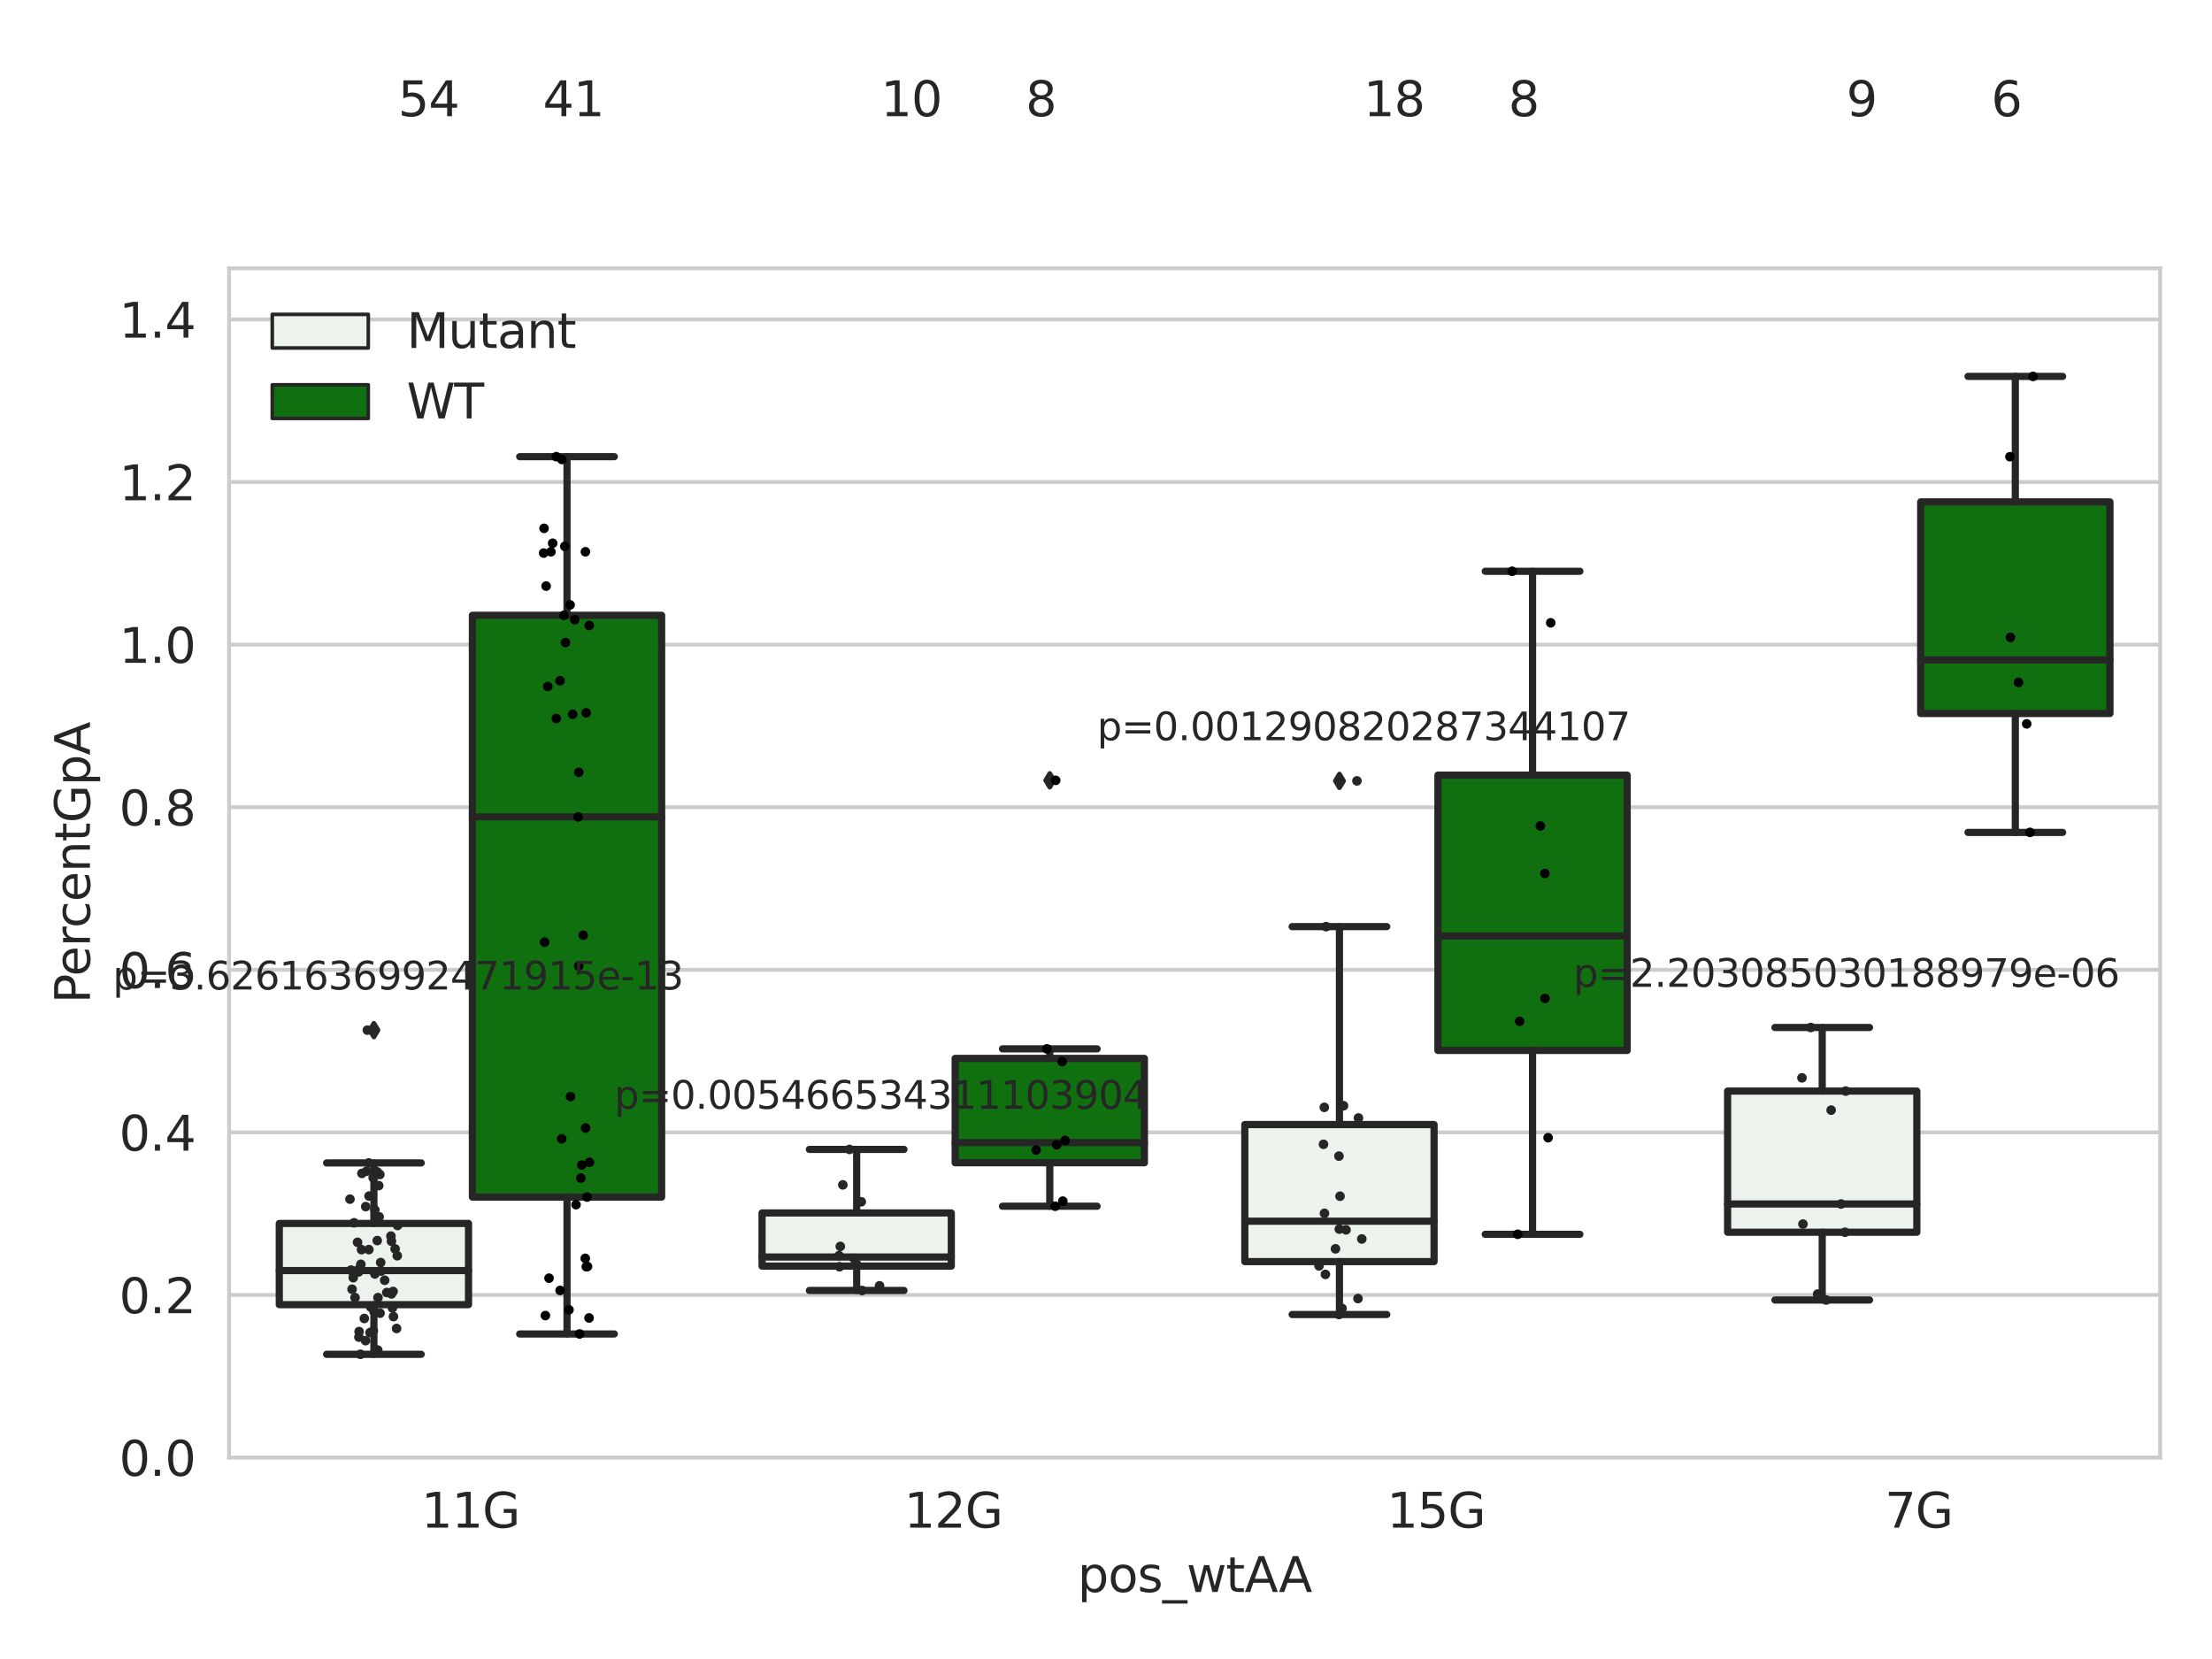 <?xml version="1.0" encoding="utf-8" standalone="no"?>
<!DOCTYPE svg PUBLIC "-//W3C//DTD SVG 1.1//EN"
  "http://www.w3.org/Graphics/SVG/1.1/DTD/svg11.dtd">
<svg xmlns:xlink="http://www.w3.org/1999/xlink" width="460.8pt" height="345.6pt" viewBox="0 0 460.8 345.6" xmlns="http://www.w3.org/2000/svg" version="1.1">
 <defs>
  <style type="text/css">*{stroke-linejoin: round; stroke-linecap: butt}</style>
 </defs>
 <g id="figure_1">
  <g id="patch_1">
   <path d="M 0 345.6 
L 460.8 345.6 
L 460.8 0 
L 0 0 
z
" style="fill: #ffffff"/>
  </g>
  <g id="axes_1">
   <g id="patch_2">
    <path d="M 47.72 303.64 
L 450 303.64 
L 450 55.89 
L 47.72 55.89 
z
" style="fill: #ffffff"/>
   </g>
   <g id="matplotlib.axis_1">
    <g id="xtick_1">
     <g id="text_1">
      <!-- 11G -->
      <g style="fill: #262626" transform="translate(87.768 318.238) scale(0.1 -0.1)">
       <defs>
        <path id="DejaVuSans-31" d="M 794 531 
L 1825 531 
L 1825 4091 
L 703 3866 
L 703 4441 
L 1819 4666 
L 2450 4666 
L 2450 531 
L 3481 531 
L 3481 0 
L 794 0 
L 794 531 
z
" transform="scale(0.016)"/>
        <path id="DejaVuSans-47" d="M 3809 666 
L 3809 1919 
L 2778 1919 
L 2778 2438 
L 4434 2438 
L 4434 434 
Q 4069 175 3628 42 
Q 3188 -91 2688 -91 
Q 1594 -91 976 548 
Q 359 1188 359 2328 
Q 359 3472 976 4111 
Q 1594 4750 2688 4750 
Q 3144 4750 3555 4637 
Q 3966 4525 4313 4306 
L 4313 3634 
Q 3963 3931 3569 4081 
Q 3175 4231 2741 4231 
Q 1884 4231 1454 3753 
Q 1025 3275 1025 2328 
Q 1025 1384 1454 906 
Q 1884 428 2741 428 
Q 3075 428 3337 486 
Q 3600 544 3809 666 
z
" transform="scale(0.016)"/>
       </defs>
       <use xlink:href="#DejaVuSans-31"/>
       <use xlink:href="#DejaVuSans-31" x="63.623"/>
       <use xlink:href="#DejaVuSans-47" x="127.246"/>
      </g>
     </g>
    </g>
    <g id="xtick_2">
     <g id="text_2">
      <!-- 12G -->
      <g style="fill: #262626" transform="translate(188.338 318.238) scale(0.1 -0.1)">
       <defs>
        <path id="DejaVuSans-32" d="M 1228 531 
L 3431 531 
L 3431 0 
L 469 0 
L 469 531 
Q 828 903 1448 1529 
Q 2069 2156 2228 2338 
Q 2531 2678 2651 2914 
Q 2772 3150 2772 3378 
Q 2772 3750 2511 3984 
Q 2250 4219 1831 4219 
Q 1534 4219 1204 4116 
Q 875 4013 500 3803 
L 500 4441 
Q 881 4594 1212 4672 
Q 1544 4750 1819 4750 
Q 2544 4750 2975 4387 
Q 3406 4025 3406 3419 
Q 3406 3131 3298 2873 
Q 3191 2616 2906 2266 
Q 2828 2175 2409 1742 
Q 1991 1309 1228 531 
z
" transform="scale(0.016)"/>
       </defs>
       <use xlink:href="#DejaVuSans-31"/>
       <use xlink:href="#DejaVuSans-32" x="63.623"/>
       <use xlink:href="#DejaVuSans-47" x="127.246"/>
      </g>
     </g>
    </g>
    <g id="xtick_3">
     <g id="text_3">
      <!-- 15G -->
      <g style="fill: #262626" transform="translate(288.908 318.238) scale(0.1 -0.1)">
       <defs>
        <path id="DejaVuSans-35" d="M 691 4666 
L 3169 4666 
L 3169 4134 
L 1269 4134 
L 1269 2991 
Q 1406 3038 1543 3061 
Q 1681 3084 1819 3084 
Q 2600 3084 3056 2656 
Q 3513 2228 3513 1497 
Q 3513 744 3044 326 
Q 2575 -91 1722 -91 
Q 1428 -91 1123 -41 
Q 819 9 494 109 
L 494 744 
Q 775 591 1075 516 
Q 1375 441 1709 441 
Q 2250 441 2565 725 
Q 2881 1009 2881 1497 
Q 2881 1984 2565 2268 
Q 2250 2553 1709 2553 
Q 1456 2553 1204 2497 
Q 953 2441 691 2322 
L 691 4666 
z
" transform="scale(0.016)"/>
       </defs>
       <use xlink:href="#DejaVuSans-31"/>
       <use xlink:href="#DejaVuSans-35" x="63.623"/>
       <use xlink:href="#DejaVuSans-47" x="127.246"/>
      </g>
     </g>
    </g>
    <g id="xtick_4">
     <g id="text_4">
      <!-- 7G -->
      <g style="fill: #262626" transform="translate(392.66 318.238) scale(0.1 -0.1)">
       <defs>
        <path id="DejaVuSans-37" d="M 525 4666 
L 3525 4666 
L 3525 4397 
L 1831 0 
L 1172 0 
L 2766 4134 
L 525 4134 
L 525 4666 
z
" transform="scale(0.016)"/>
       </defs>
       <use xlink:href="#DejaVuSans-37"/>
       <use xlink:href="#DejaVuSans-47" x="63.623"/>
      </g>
     </g>
    </g>
    <g id="text_5">
     <!-- pos_wtAA -->
     <g style="fill: #262626" transform="translate(224.494 331.638) scale(0.1 -0.1)">
      <defs>
       <path id="DejaVuSans-70" d="M 1159 525 
L 1159 -1331 
L 581 -1331 
L 581 3500 
L 1159 3500 
L 1159 2969 
Q 1341 3281 1617 3432 
Q 1894 3584 2278 3584 
Q 2916 3584 3314 3078 
Q 3713 2572 3713 1747 
Q 3713 922 3314 415 
Q 2916 -91 2278 -91 
Q 1894 -91 1617 61 
Q 1341 213 1159 525 
z
M 3116 1747 
Q 3116 2381 2855 2742 
Q 2594 3103 2138 3103 
Q 1681 3103 1420 2742 
Q 1159 2381 1159 1747 
Q 1159 1113 1420 752 
Q 1681 391 2138 391 
Q 2594 391 2855 752 
Q 3116 1113 3116 1747 
z
" transform="scale(0.016)"/>
       <path id="DejaVuSans-6f" d="M 1959 3097 
Q 1497 3097 1228 2736 
Q 959 2375 959 1747 
Q 959 1119 1226 758 
Q 1494 397 1959 397 
Q 2419 397 2687 759 
Q 2956 1122 2956 1747 
Q 2956 2369 2687 2733 
Q 2419 3097 1959 3097 
z
M 1959 3584 
Q 2709 3584 3137 3096 
Q 3566 2609 3566 1747 
Q 3566 888 3137 398 
Q 2709 -91 1959 -91 
Q 1206 -91 779 398 
Q 353 888 353 1747 
Q 353 2609 779 3096 
Q 1206 3584 1959 3584 
z
" transform="scale(0.016)"/>
       <path id="DejaVuSans-73" d="M 2834 3397 
L 2834 2853 
Q 2591 2978 2328 3040 
Q 2066 3103 1784 3103 
Q 1356 3103 1142 2972 
Q 928 2841 928 2578 
Q 928 2378 1081 2264 
Q 1234 2150 1697 2047 
L 1894 2003 
Q 2506 1872 2764 1633 
Q 3022 1394 3022 966 
Q 3022 478 2636 193 
Q 2250 -91 1575 -91 
Q 1294 -91 989 -36 
Q 684 19 347 128 
L 347 722 
Q 666 556 975 473 
Q 1284 391 1588 391 
Q 1994 391 2212 530 
Q 2431 669 2431 922 
Q 2431 1156 2273 1281 
Q 2116 1406 1581 1522 
L 1381 1569 
Q 847 1681 609 1914 
Q 372 2147 372 2553 
Q 372 3047 722 3315 
Q 1072 3584 1716 3584 
Q 2034 3584 2315 3537 
Q 2597 3491 2834 3397 
z
" transform="scale(0.016)"/>
       <path id="DejaVuSans-5f" d="M 3263 -1063 
L 3263 -1509 
L -63 -1509 
L -63 -1063 
L 3263 -1063 
z
" transform="scale(0.016)"/>
       <path id="DejaVuSans-77" d="M 269 3500 
L 844 3500 
L 1563 769 
L 2278 3500 
L 2956 3500 
L 3675 769 
L 4391 3500 
L 4966 3500 
L 4050 0 
L 3372 0 
L 2619 2869 
L 1863 0 
L 1184 0 
L 269 3500 
z
" transform="scale(0.016)"/>
       <path id="DejaVuSans-74" d="M 1172 4494 
L 1172 3500 
L 2356 3500 
L 2356 3053 
L 1172 3053 
L 1172 1153 
Q 1172 725 1289 603 
Q 1406 481 1766 481 
L 2356 481 
L 2356 0 
L 1766 0 
Q 1100 0 847 248 
Q 594 497 594 1153 
L 594 3053 
L 172 3053 
L 172 3500 
L 594 3500 
L 594 4494 
L 1172 4494 
z
" transform="scale(0.016)"/>
       <path id="DejaVuSans-41" d="M 2188 4044 
L 1331 1722 
L 3047 1722 
L 2188 4044 
z
M 1831 4666 
L 2547 4666 
L 4325 0 
L 3669 0 
L 3244 1197 
L 1141 1197 
L 716 0 
L 50 0 
L 1831 4666 
z
" transform="scale(0.016)"/>
      </defs>
      <use xlink:href="#DejaVuSans-70"/>
      <use xlink:href="#DejaVuSans-6f" x="63.477"/>
      <use xlink:href="#DejaVuSans-73" x="124.658"/>
      <use xlink:href="#DejaVuSans-5f" x="176.758"/>
      <use xlink:href="#DejaVuSans-77" x="226.758"/>
      <use xlink:href="#DejaVuSans-74" x="308.545"/>
      <use xlink:href="#DejaVuSans-41" x="347.754"/>
      <use xlink:href="#DejaVuSans-41" x="418.912"/>
     </g>
    </g>
   </g>
   <g id="matplotlib.axis_2">
    <g id="ytick_1">
     <g id="line2d_1">
      <path d="M 47.72 303.64 
L 450 303.64 
" clip-path="url(#p8e1ea07e81)" style="fill: none; stroke: #cccccc; stroke-width: 0.8; stroke-linecap: round"/>
     </g>
     <g id="text_6">
      <!-- 0.0 -->
      <g style="fill: #262626" transform="translate(24.817 307.439) scale(0.1 -0.1)">
       <defs>
        <path id="DejaVuSans-30" d="M 2034 4250 
Q 1547 4250 1301 3770 
Q 1056 3291 1056 2328 
Q 1056 1369 1301 889 
Q 1547 409 2034 409 
Q 2525 409 2770 889 
Q 3016 1369 3016 2328 
Q 3016 3291 2770 3770 
Q 2525 4250 2034 4250 
z
M 2034 4750 
Q 2819 4750 3233 4129 
Q 3647 3509 3647 2328 
Q 3647 1150 3233 529 
Q 2819 -91 2034 -91 
Q 1250 -91 836 529 
Q 422 1150 422 2328 
Q 422 3509 836 4129 
Q 1250 4750 2034 4750 
z
" transform="scale(0.016)"/>
        <path id="DejaVuSans-2e" d="M 684 794 
L 1344 794 
L 1344 0 
L 684 0 
L 684 794 
z
" transform="scale(0.016)"/>
       </defs>
       <use xlink:href="#DejaVuSans-30"/>
       <use xlink:href="#DejaVuSans-2e" x="63.623"/>
       <use xlink:href="#DejaVuSans-30" x="95.41"/>
      </g>
     </g>
    </g>
    <g id="ytick_2">
     <g id="line2d_2">
      <path d="M 47.72 269.769 
L 450 269.769 
" clip-path="url(#p8e1ea07e81)" style="fill: none; stroke: #cccccc; stroke-width: 0.8; stroke-linecap: round"/>
     </g>
     <g id="text_7">
      <!-- 0.2 -->
      <g style="fill: #262626" transform="translate(24.817 273.568) scale(0.1 -0.1)">
       <use xlink:href="#DejaVuSans-30"/>
       <use xlink:href="#DejaVuSans-2e" x="63.623"/>
       <use xlink:href="#DejaVuSans-32" x="95.41"/>
      </g>
     </g>
    </g>
    <g id="ytick_3">
     <g id="line2d_3">
      <path d="M 47.72 235.898 
L 450 235.898 
" clip-path="url(#p8e1ea07e81)" style="fill: none; stroke: #cccccc; stroke-width: 0.8; stroke-linecap: round"/>
     </g>
     <g id="text_8">
      <!-- 0.4 -->
      <g style="fill: #262626" transform="translate(24.817 239.697) scale(0.1 -0.1)">
       <defs>
        <path id="DejaVuSans-34" d="M 2419 4116 
L 825 1625 
L 2419 1625 
L 2419 4116 
z
M 2253 4666 
L 3047 4666 
L 3047 1625 
L 3713 1625 
L 3713 1100 
L 3047 1100 
L 3047 0 
L 2419 0 
L 2419 1100 
L 313 1100 
L 313 1709 
L 2253 4666 
z
" transform="scale(0.016)"/>
       </defs>
       <use xlink:href="#DejaVuSans-30"/>
       <use xlink:href="#DejaVuSans-2e" x="63.623"/>
       <use xlink:href="#DejaVuSans-34" x="95.41"/>
      </g>
     </g>
    </g>
    <g id="ytick_4">
     <g id="line2d_4">
      <path d="M 47.72 202.026 
L 450 202.026 
" clip-path="url(#p8e1ea07e81)" style="fill: none; stroke: #cccccc; stroke-width: 0.8; stroke-linecap: round"/>
     </g>
     <g id="text_9">
      <!-- 0.6 -->
      <g style="fill: #262626" transform="translate(24.817 205.826) scale(0.1 -0.1)">
       <defs>
        <path id="DejaVuSans-36" d="M 2113 2584 
Q 1688 2584 1439 2293 
Q 1191 2003 1191 1497 
Q 1191 994 1439 701 
Q 1688 409 2113 409 
Q 2538 409 2786 701 
Q 3034 994 3034 1497 
Q 3034 2003 2786 2293 
Q 2538 2584 2113 2584 
z
M 3366 4563 
L 3366 3988 
Q 3128 4100 2886 4159 
Q 2644 4219 2406 4219 
Q 1781 4219 1451 3797 
Q 1122 3375 1075 2522 
Q 1259 2794 1537 2939 
Q 1816 3084 2150 3084 
Q 2853 3084 3261 2657 
Q 3669 2231 3669 1497 
Q 3669 778 3244 343 
Q 2819 -91 2113 -91 
Q 1303 -91 875 529 
Q 447 1150 447 2328 
Q 447 3434 972 4092 
Q 1497 4750 2381 4750 
Q 2619 4750 2861 4703 
Q 3103 4656 3366 4563 
z
" transform="scale(0.016)"/>
       </defs>
       <use xlink:href="#DejaVuSans-30"/>
       <use xlink:href="#DejaVuSans-2e" x="63.623"/>
       <use xlink:href="#DejaVuSans-36" x="95.41"/>
      </g>
     </g>
    </g>
    <g id="ytick_5">
     <g id="line2d_5">
      <path d="M 47.72 168.155 
L 450 168.155 
" clip-path="url(#p8e1ea07e81)" style="fill: none; stroke: #cccccc; stroke-width: 0.8; stroke-linecap: round"/>
     </g>
     <g id="text_10">
      <!-- 0.8 -->
      <g style="fill: #262626" transform="translate(24.817 171.954) scale(0.1 -0.1)">
       <defs>
        <path id="DejaVuSans-38" d="M 2034 2216 
Q 1584 2216 1326 1975 
Q 1069 1734 1069 1313 
Q 1069 891 1326 650 
Q 1584 409 2034 409 
Q 2484 409 2743 651 
Q 3003 894 3003 1313 
Q 3003 1734 2745 1975 
Q 2488 2216 2034 2216 
z
M 1403 2484 
Q 997 2584 770 2862 
Q 544 3141 544 3541 
Q 544 4100 942 4425 
Q 1341 4750 2034 4750 
Q 2731 4750 3128 4425 
Q 3525 4100 3525 3541 
Q 3525 3141 3298 2862 
Q 3072 2584 2669 2484 
Q 3125 2378 3379 2068 
Q 3634 1759 3634 1313 
Q 3634 634 3220 271 
Q 2806 -91 2034 -91 
Q 1263 -91 848 271 
Q 434 634 434 1313 
Q 434 1759 690 2068 
Q 947 2378 1403 2484 
z
M 1172 3481 
Q 1172 3119 1398 2916 
Q 1625 2713 2034 2713 
Q 2441 2713 2670 2916 
Q 2900 3119 2900 3481 
Q 2900 3844 2670 4047 
Q 2441 4250 2034 4250 
Q 1625 4250 1398 4047 
Q 1172 3844 1172 3481 
z
" transform="scale(0.016)"/>
       </defs>
       <use xlink:href="#DejaVuSans-30"/>
       <use xlink:href="#DejaVuSans-2e" x="63.623"/>
       <use xlink:href="#DejaVuSans-38" x="95.41"/>
      </g>
     </g>
    </g>
    <g id="ytick_6">
     <g id="line2d_6">
      <path d="M 47.72 134.284 
L 450 134.284 
" clip-path="url(#p8e1ea07e81)" style="fill: none; stroke: #cccccc; stroke-width: 0.8; stroke-linecap: round"/>
     </g>
     <g id="text_11">
      <!-- 1.0 -->
      <g style="fill: #262626" transform="translate(24.817 138.083) scale(0.1 -0.1)">
       <use xlink:href="#DejaVuSans-31"/>
       <use xlink:href="#DejaVuSans-2e" x="63.623"/>
       <use xlink:href="#DejaVuSans-30" x="95.41"/>
      </g>
     </g>
    </g>
    <g id="ytick_7">
     <g id="line2d_7">
      <path d="M 47.72 100.413 
L 450 100.413 
" clip-path="url(#p8e1ea07e81)" style="fill: none; stroke: #cccccc; stroke-width: 0.8; stroke-linecap: round"/>
     </g>
     <g id="text_12">
      <!-- 1.2 -->
      <g style="fill: #262626" transform="translate(24.817 104.212) scale(0.1 -0.1)">
       <use xlink:href="#DejaVuSans-31"/>
       <use xlink:href="#DejaVuSans-2e" x="63.623"/>
       <use xlink:href="#DejaVuSans-32" x="95.41"/>
      </g>
     </g>
    </g>
    <g id="ytick_8">
     <g id="line2d_8">
      <path d="M 47.72 66.542 
L 450 66.542 
" clip-path="url(#p8e1ea07e81)" style="fill: none; stroke: #cccccc; stroke-width: 0.8; stroke-linecap: round"/>
     </g>
     <g id="text_13">
      <!-- 1.4 -->
      <g style="fill: #262626" transform="translate(24.817 70.341) scale(0.1 -0.1)">
       <use xlink:href="#DejaVuSans-31"/>
       <use xlink:href="#DejaVuSans-2e" x="63.623"/>
       <use xlink:href="#DejaVuSans-34" x="95.41"/>
      </g>
     </g>
    </g>
    <g id="text_14">
     <!-- PercentGpA -->
     <g style="fill: #262626" transform="translate(18.737 209.041) rotate(-90) scale(0.1 -0.1)">
      <defs>
       <path id="DejaVuSans-50" d="M 1259 4147 
L 1259 2394 
L 2053 2394 
Q 2494 2394 2734 2622 
Q 2975 2850 2975 3272 
Q 2975 3691 2734 3919 
Q 2494 4147 2053 4147 
L 1259 4147 
z
M 628 4666 
L 2053 4666 
Q 2838 4666 3239 4311 
Q 3641 3956 3641 3272 
Q 3641 2581 3239 2228 
Q 2838 1875 2053 1875 
L 1259 1875 
L 1259 0 
L 628 0 
L 628 4666 
z
" transform="scale(0.016)"/>
       <path id="DejaVuSans-65" d="M 3597 1894 
L 3597 1613 
L 953 1613 
Q 991 1019 1311 708 
Q 1631 397 2203 397 
Q 2534 397 2845 478 
Q 3156 559 3463 722 
L 3463 178 
Q 3153 47 2828 -22 
Q 2503 -91 2169 -91 
Q 1331 -91 842 396 
Q 353 884 353 1716 
Q 353 2575 817 3079 
Q 1281 3584 2069 3584 
Q 2775 3584 3186 3129 
Q 3597 2675 3597 1894 
z
M 3022 2063 
Q 3016 2534 2758 2815 
Q 2500 3097 2075 3097 
Q 1594 3097 1305 2825 
Q 1016 2553 972 2059 
L 3022 2063 
z
" transform="scale(0.016)"/>
       <path id="DejaVuSans-72" d="M 2631 2963 
Q 2534 3019 2420 3045 
Q 2306 3072 2169 3072 
Q 1681 3072 1420 2755 
Q 1159 2438 1159 1844 
L 1159 0 
L 581 0 
L 581 3500 
L 1159 3500 
L 1159 2956 
Q 1341 3275 1631 3429 
Q 1922 3584 2338 3584 
Q 2397 3584 2469 3576 
Q 2541 3569 2628 3553 
L 2631 2963 
z
" transform="scale(0.016)"/>
       <path id="DejaVuSans-63" d="M 3122 3366 
L 3122 2828 
Q 2878 2963 2633 3030 
Q 2388 3097 2138 3097 
Q 1578 3097 1268 2742 
Q 959 2388 959 1747 
Q 959 1106 1268 751 
Q 1578 397 2138 397 
Q 2388 397 2633 464 
Q 2878 531 3122 666 
L 3122 134 
Q 2881 22 2623 -34 
Q 2366 -91 2075 -91 
Q 1284 -91 818 406 
Q 353 903 353 1747 
Q 353 2603 823 3093 
Q 1294 3584 2113 3584 
Q 2378 3584 2631 3529 
Q 2884 3475 3122 3366 
z
" transform="scale(0.016)"/>
       <path id="DejaVuSans-6e" d="M 3513 2113 
L 3513 0 
L 2938 0 
L 2938 2094 
Q 2938 2591 2744 2837 
Q 2550 3084 2163 3084 
Q 1697 3084 1428 2787 
Q 1159 2491 1159 1978 
L 1159 0 
L 581 0 
L 581 3500 
L 1159 3500 
L 1159 2956 
Q 1366 3272 1645 3428 
Q 1925 3584 2291 3584 
Q 2894 3584 3203 3211 
Q 3513 2838 3513 2113 
z
" transform="scale(0.016)"/>
      </defs>
      <use xlink:href="#DejaVuSans-50"/>
      <use xlink:href="#DejaVuSans-65" x="56.678"/>
      <use xlink:href="#DejaVuSans-72" x="118.201"/>
      <use xlink:href="#DejaVuSans-63" x="157.064"/>
      <use xlink:href="#DejaVuSans-65" x="212.045"/>
      <use xlink:href="#DejaVuSans-6e" x="273.568"/>
      <use xlink:href="#DejaVuSans-74" x="336.947"/>
      <use xlink:href="#DejaVuSans-47" x="376.156"/>
      <use xlink:href="#DejaVuSans-70" x="453.646"/>
      <use xlink:href="#DejaVuSans-41" x="517.123"/>
     </g>
    </g>
   </g>
   <g id="patch_3">
    <path d="M 58.179 271.781 
L 97.603 271.781 
L 97.603 254.868 
L 58.179 254.868 
L 58.179 271.781 
z
" clip-path="url(#p8e1ea07e81)" style="fill: #ecf2ec; stroke: #262626; stroke-width: 1.5; stroke-linejoin: miter"/>
   </g>
   <g id="patch_4">
    <path d="M 98.407 249.373 
L 137.831 249.373 
L 137.831 128.176 
L 98.407 128.176 
L 98.407 249.373 
z
" clip-path="url(#p8e1ea07e81)" style="fill: #107010; stroke: #262626; stroke-width: 1.5; stroke-linejoin: miter"/>
   </g>
   <g id="patch_5">
    <path d="M 158.749 263.752 
L 198.173 263.752 
L 198.173 252.679 
L 158.749 252.679 
L 158.749 263.752 
z
" clip-path="url(#p8e1ea07e81)" style="fill: #ecf2ec; stroke: #262626; stroke-width: 1.5; stroke-linejoin: miter"/>
   </g>
   <g id="patch_6">
    <path d="M 198.977 242.224 
L 238.401 242.224 
L 238.401 220.482 
L 198.977 220.482 
L 198.977 242.224 
z
" clip-path="url(#p8e1ea07e81)" style="fill: #107010; stroke: #262626; stroke-width: 1.5; stroke-linejoin: miter"/>
   </g>
   <g id="patch_7">
    <path d="M 259.319 262.815 
L 298.743 262.815 
L 298.743 234.265 
L 259.319 234.265 
L 259.319 262.815 
z
" clip-path="url(#p8e1ea07e81)" style="fill: #ecf2ec; stroke: #262626; stroke-width: 1.5; stroke-linejoin: miter"/>
   </g>
   <g id="patch_8">
    <path d="M 299.547 218.826 
L 338.971 218.826 
L 338.971 161.478 
L 299.547 161.478 
L 299.547 218.826 
z
" clip-path="url(#p8e1ea07e81)" style="fill: #107010; stroke: #262626; stroke-width: 1.5; stroke-linejoin: miter"/>
   </g>
   <g id="patch_9">
    <path d="M 359.889 256.699 
L 399.313 256.699 
L 399.313 227.295 
L 359.889 227.295 
L 359.889 256.699 
z
" clip-path="url(#p8e1ea07e81)" style="fill: #ecf2ec; stroke: #262626; stroke-width: 1.5; stroke-linejoin: miter"/>
   </g>
   <g id="patch_10">
    <path d="M 400.117 148.636 
L 439.541 148.636 
L 439.541 104.552 
L 400.117 104.552 
L 400.117 148.636 
z
" clip-path="url(#p8e1ea07e81)" style="fill: #107010; stroke: #262626; stroke-width: 1.5; stroke-linejoin: miter"/>
   </g>
   <g id="patch_11">
    <path d="M 98.005 303.64 
L 98.005 303.64 
L 98.005 303.64 
L 98.005 303.64 
z
" clip-path="url(#p8e1ea07e81)" style="fill: #ecf2ec; stroke: #262626; stroke-width: 0.75; stroke-linejoin: miter"/>
   </g>
   <g id="patch_12">
    <path d="M 98.005 303.64 
L 98.005 303.64 
L 98.005 303.64 
L 98.005 303.64 
z
" clip-path="url(#p8e1ea07e81)" style="fill: #107010; stroke: #262626; stroke-width: 0.75; stroke-linejoin: miter"/>
   </g>
   <g id="PathCollection_1"/>
   <g id="PathCollection_2"/>
   <g id="line2d_9">
    <path d="M 77.891 271.781 
L 77.891 282.127 
" clip-path="url(#p8e1ea07e81)" style="fill: none; stroke: #262626; stroke-width: 1.5; stroke-linecap: round"/>
   </g>
   <g id="line2d_10">
    <path d="M 77.891 254.868 
L 77.891 242.261 
" clip-path="url(#p8e1ea07e81)" style="fill: none; stroke: #262626; stroke-width: 1.5; stroke-linecap: round"/>
   </g>
   <g id="line2d_11">
    <path d="M 68.035 282.127 
L 87.747 282.127 
" clip-path="url(#p8e1ea07e81)" style="fill: none; stroke: #262626; stroke-width: 1.5; stroke-linecap: round"/>
   </g>
   <g id="line2d_12">
    <path d="M 68.035 242.261 
L 87.747 242.261 
" clip-path="url(#p8e1ea07e81)" style="fill: none; stroke: #262626; stroke-width: 1.5; stroke-linecap: round"/>
   </g>
   <g id="line2d_13">
    <defs>
     <path id="m1209c32ff2" d="M -0 1.414 
L 0.849 0 
L 0 -1.414 
L -0.849 -0 
z
" style="stroke: #262626; stroke-linejoin: miter"/>
    </defs>
    <g clip-path="url(#p8e1ea07e81)">
     <use xlink:href="#m1209c32ff2" x="77.891" y="214.598" style="fill: #262626; stroke: #262626; stroke-linejoin: miter"/>
    </g>
   </g>
   <g id="line2d_14">
    <path d="M 118.119 249.373 
L 118.119 277.888 
" clip-path="url(#p8e1ea07e81)" style="fill: none; stroke: #262626; stroke-width: 1.5; stroke-linecap: round"/>
   </g>
   <g id="line2d_15">
    <path d="M 118.119 128.176 
L 118.119 95.136 
" clip-path="url(#p8e1ea07e81)" style="fill: none; stroke: #262626; stroke-width: 1.5; stroke-linecap: round"/>
   </g>
   <g id="line2d_16">
    <path d="M 108.263 277.888 
L 127.975 277.888 
" clip-path="url(#p8e1ea07e81)" style="fill: none; stroke: #262626; stroke-width: 1.5; stroke-linecap: round"/>
   </g>
   <g id="line2d_17">
    <path d="M 108.263 95.136 
L 127.975 95.136 
" clip-path="url(#p8e1ea07e81)" style="fill: none; stroke: #262626; stroke-width: 1.5; stroke-linecap: round"/>
   </g>
   <g id="line2d_18"/>
   <g id="line2d_19">
    <path d="M 178.461 263.752 
L 178.461 268.83 
" clip-path="url(#p8e1ea07e81)" style="fill: none; stroke: #262626; stroke-width: 1.5; stroke-linecap: round"/>
   </g>
   <g id="line2d_20">
    <path d="M 178.461 252.679 
L 178.461 239.445 
" clip-path="url(#p8e1ea07e81)" style="fill: none; stroke: #262626; stroke-width: 1.5; stroke-linecap: round"/>
   </g>
   <g id="line2d_21">
    <path d="M 168.605 268.83 
L 188.317 268.83 
" clip-path="url(#p8e1ea07e81)" style="fill: none; stroke: #262626; stroke-width: 1.5; stroke-linecap: round"/>
   </g>
   <g id="line2d_22">
    <path d="M 168.605 239.445 
L 188.317 239.445 
" clip-path="url(#p8e1ea07e81)" style="fill: none; stroke: #262626; stroke-width: 1.5; stroke-linecap: round"/>
   </g>
   <g id="line2d_23"/>
   <g id="line2d_24">
    <path d="M 218.689 242.224 
L 218.689 251.281 
" clip-path="url(#p8e1ea07e81)" style="fill: none; stroke: #262626; stroke-width: 1.5; stroke-linecap: round"/>
   </g>
   <g id="line2d_25">
    <path d="M 218.689 220.482 
L 218.689 218.497 
" clip-path="url(#p8e1ea07e81)" style="fill: none; stroke: #262626; stroke-width: 1.5; stroke-linecap: round"/>
   </g>
   <g id="line2d_26">
    <path d="M 208.833 251.281 
L 228.545 251.281 
" clip-path="url(#p8e1ea07e81)" style="fill: none; stroke: #262626; stroke-width: 1.5; stroke-linecap: round"/>
   </g>
   <g id="line2d_27">
    <path d="M 208.833 218.497 
L 228.545 218.497 
" clip-path="url(#p8e1ea07e81)" style="fill: none; stroke: #262626; stroke-width: 1.5; stroke-linecap: round"/>
   </g>
   <g id="line2d_28">
    <g clip-path="url(#p8e1ea07e81)">
     <use xlink:href="#m1209c32ff2" x="218.689" y="162.558" style="fill: #262626; stroke: #262626; stroke-linejoin: miter"/>
    </g>
   </g>
   <g id="line2d_29">
    <path d="M 279.031 262.815 
L 279.031 273.835 
" clip-path="url(#p8e1ea07e81)" style="fill: none; stroke: #262626; stroke-width: 1.5; stroke-linecap: round"/>
   </g>
   <g id="line2d_30">
    <path d="M 279.031 234.265 
L 279.031 193.035 
" clip-path="url(#p8e1ea07e81)" style="fill: none; stroke: #262626; stroke-width: 1.5; stroke-linecap: round"/>
   </g>
   <g id="line2d_31">
    <path d="M 269.175 273.835 
L 288.887 273.835 
" clip-path="url(#p8e1ea07e81)" style="fill: none; stroke: #262626; stroke-width: 1.5; stroke-linecap: round"/>
   </g>
   <g id="line2d_32">
    <path d="M 269.175 193.035 
L 288.887 193.035 
" clip-path="url(#p8e1ea07e81)" style="fill: none; stroke: #262626; stroke-width: 1.5; stroke-linecap: round"/>
   </g>
   <g id="line2d_33">
    <g clip-path="url(#p8e1ea07e81)">
     <use xlink:href="#m1209c32ff2" x="279.031" y="162.674" style="fill: #262626; stroke: #262626; stroke-linejoin: miter"/>
    </g>
   </g>
   <g id="line2d_34">
    <path d="M 319.259 218.826 
L 319.259 257.124 
" clip-path="url(#p8e1ea07e81)" style="fill: none; stroke: #262626; stroke-width: 1.5; stroke-linecap: round"/>
   </g>
   <g id="line2d_35">
    <path d="M 319.259 161.478 
L 319.259 119.005 
" clip-path="url(#p8e1ea07e81)" style="fill: none; stroke: #262626; stroke-width: 1.5; stroke-linecap: round"/>
   </g>
   <g id="line2d_36">
    <path d="M 309.403 257.124 
L 329.115 257.124 
" clip-path="url(#p8e1ea07e81)" style="fill: none; stroke: #262626; stroke-width: 1.5; stroke-linecap: round"/>
   </g>
   <g id="line2d_37">
    <path d="M 309.403 119.005 
L 329.115 119.005 
" clip-path="url(#p8e1ea07e81)" style="fill: none; stroke: #262626; stroke-width: 1.5; stroke-linecap: round"/>
   </g>
   <g id="line2d_38"/>
   <g id="line2d_39">
    <path d="M 379.601 256.699 
L 379.601 270.81 
" clip-path="url(#p8e1ea07e81)" style="fill: none; stroke: #262626; stroke-width: 1.5; stroke-linecap: round"/>
   </g>
   <g id="line2d_40">
    <path d="M 379.601 227.295 
L 379.601 214.043 
" clip-path="url(#p8e1ea07e81)" style="fill: none; stroke: #262626; stroke-width: 1.5; stroke-linecap: round"/>
   </g>
   <g id="line2d_41">
    <path d="M 369.745 270.81 
L 389.457 270.81 
" clip-path="url(#p8e1ea07e81)" style="fill: none; stroke: #262626; stroke-width: 1.5; stroke-linecap: round"/>
   </g>
   <g id="line2d_42">
    <path d="M 369.745 214.043 
L 389.457 214.043 
" clip-path="url(#p8e1ea07e81)" style="fill: none; stroke: #262626; stroke-width: 1.5; stroke-linecap: round"/>
   </g>
   <g id="line2d_43"/>
   <g id="line2d_44">
    <path d="M 419.829 148.636 
L 419.829 173.403 
" clip-path="url(#p8e1ea07e81)" style="fill: none; stroke: #262626; stroke-width: 1.5; stroke-linecap: round"/>
   </g>
   <g id="line2d_45">
    <path d="M 419.829 104.552 
L 419.829 78.412 
" clip-path="url(#p8e1ea07e81)" style="fill: none; stroke: #262626; stroke-width: 1.5; stroke-linecap: round"/>
   </g>
   <g id="line2d_46">
    <path d="M 409.973 173.403 
L 429.685 173.403 
" clip-path="url(#p8e1ea07e81)" style="fill: none; stroke: #262626; stroke-width: 1.5; stroke-linecap: round"/>
   </g>
   <g id="line2d_47">
    <path d="M 409.973 78.412 
L 429.685 78.412 
" clip-path="url(#p8e1ea07e81)" style="fill: none; stroke: #262626; stroke-width: 1.5; stroke-linecap: round"/>
   </g>
   <g id="line2d_48"/>
   <g id="line2d_49">
    <path d="M 58.179 264.681 
L 97.603 264.681 
" clip-path="url(#p8e1ea07e81)" style="fill: none; stroke: #262626; stroke-width: 1.5; stroke-linecap: round"/>
   </g>
   <g id="line2d_50">
    <path d="M 98.407 170.179 
L 137.831 170.179 
" clip-path="url(#p8e1ea07e81)" style="fill: none; stroke: #262626; stroke-width: 1.5; stroke-linecap: round"/>
   </g>
   <g id="line2d_51">
    <path d="M 158.749 261.859 
L 198.173 261.859 
" clip-path="url(#p8e1ea07e81)" style="fill: none; stroke: #262626; stroke-width: 1.5; stroke-linecap: round"/>
   </g>
   <g id="line2d_52">
    <path d="M 198.977 238.026 
L 238.401 238.026 
" clip-path="url(#p8e1ea07e81)" style="fill: none; stroke: #262626; stroke-width: 1.5; stroke-linecap: round"/>
   </g>
   <g id="line2d_53">
    <path d="M 259.319 254.401 
L 298.743 254.401 
" clip-path="url(#p8e1ea07e81)" style="fill: none; stroke: #262626; stroke-width: 1.5; stroke-linecap: round"/>
   </g>
   <g id="line2d_54">
    <path d="M 299.547 194.977 
L 338.971 194.977 
" clip-path="url(#p8e1ea07e81)" style="fill: none; stroke: #262626; stroke-width: 1.5; stroke-linecap: round"/>
   </g>
   <g id="line2d_55">
    <path d="M 359.889 250.813 
L 399.313 250.813 
" clip-path="url(#p8e1ea07e81)" style="fill: none; stroke: #262626; stroke-width: 1.5; stroke-linecap: round"/>
   </g>
   <g id="line2d_56">
    <path d="M 400.117 137.468 
L 439.541 137.468 
" clip-path="url(#p8e1ea07e81)" style="fill: none; stroke: #262626; stroke-width: 1.5; stroke-linecap: round"/>
   </g>
   <g id="patch_13">
    <path d="M 47.72 303.64 
L 47.72 55.89 
" style="fill: none; stroke: #cccccc; stroke-width: 0.8; stroke-linejoin: miter; stroke-linecap: square"/>
   </g>
   <g id="patch_14">
    <path d="M 450 303.64 
L 450 55.89 
" style="fill: none; stroke: #cccccc; stroke-width: 0.8; stroke-linejoin: miter; stroke-linecap: square"/>
   </g>
   <g id="patch_15">
    <path d="M 47.72 303.64 
L 450 303.64 
" style="fill: none; stroke: #cccccc; stroke-width: 0.8; stroke-linejoin: miter; stroke-linecap: square"/>
   </g>
   <g id="patch_16">
    <path d="M 47.72 55.89 
L 450 55.89 
" style="fill: none; stroke: #cccccc; stroke-width: 0.8; stroke-linejoin: miter; stroke-linecap: square"/>
   </g>
   <g id="PathCollection_3">
    <defs>
     <path id="C0_0_b1b11c1e80" d="M 0 1 
C 0.265 1 0.52 0.895 0.707 0.707 
C 0.895 0.52 1 0.265 1 -0 
C 1 -0.265 0.895 -0.52 0.707 -0.707 
C 0.52 -0.895 0.265 -1 0 -1 
C -0.265 -1 -0.52 -0.895 -0.707 -0.707 
C -0.895 -0.52 -1 -0.265 -1 0 
C -1 0.265 -0.895 0.52 -0.707 0.707 
C -0.52 0.895 -0.265 1 0 1 
z
"/>
    </defs>
    <g clip-path="url(#p8e1ea07e81)">
     <use xlink:href="#C0_0_b1b11c1e80" x="81.968" y="274.272" style="fill: #262626"/>
    </g>
    <g clip-path="url(#p8e1ea07e81)">
     <use xlink:href="#C0_0_b1b11c1e80" x="74.706" y="264.963" style="fill: #262626"/>
    </g>
    <g clip-path="url(#p8e1ea07e81)">
     <use xlink:href="#C0_0_b1b11c1e80" x="81.883" y="269.032" style="fill: #262626"/>
    </g>
    <g clip-path="url(#p8e1ea07e81)">
     <use xlink:href="#C0_0_b1b11c1e80" x="74.767" y="278.545" style="fill: #262626"/>
    </g>
    <g clip-path="url(#p8e1ea07e81)">
     <use xlink:href="#C0_0_b1b11c1e80" x="75.888" y="274.663" style="fill: #262626"/>
    </g>
    <g clip-path="url(#p8e1ea07e81)">
     <use xlink:href="#C0_0_b1b11c1e80" x="76.525" y="214.598" style="fill: #262626"/>
    </g>
    <g clip-path="url(#p8e1ea07e81)">
     <use xlink:href="#C0_0_b1b11c1e80" x="77.781" y="277.244" style="fill: #262626"/>
    </g>
    <g clip-path="url(#p8e1ea07e81)">
     <use xlink:href="#C0_0_b1b11c1e80" x="77.084" y="277.603" style="fill: #262626"/>
    </g>
    <g clip-path="url(#p8e1ea07e81)">
     <use xlink:href="#C0_0_b1b11c1e80" x="72.904" y="249.802" style="fill: #262626"/>
    </g>
    <g clip-path="url(#p8e1ea07e81)">
     <use xlink:href="#C0_0_b1b11c1e80" x="80.135" y="266.702" style="fill: #262626"/>
    </g>
    <g clip-path="url(#p8e1ea07e81)">
     <use xlink:href="#C0_0_b1b11c1e80" x="76.187" y="251.356" style="fill: #262626"/>
    </g>
    <g clip-path="url(#p8e1ea07e81)">
     <use xlink:href="#C0_0_b1b11c1e80" x="73.468" y="264.962" style="fill: #262626"/>
    </g>
    <g clip-path="url(#p8e1ea07e81)">
     <use xlink:href="#C0_0_b1b11c1e80" x="76.837" y="260.313" style="fill: #262626"/>
    </g>
    <g clip-path="url(#p8e1ea07e81)">
     <use xlink:href="#C0_0_b1b11c1e80" x="81.547" y="258.573" style="fill: #262626"/>
    </g>
    <g clip-path="url(#p8e1ea07e81)">
     <use xlink:href="#C0_0_b1b11c1e80" x="78.582" y="244.127" style="fill: #262626"/>
    </g>
    <g clip-path="url(#p8e1ea07e81)">
     <use xlink:href="#C0_0_b1b11c1e80" x="79.303" y="263.01" style="fill: #262626"/>
    </g>
    <g clip-path="url(#p8e1ea07e81)">
     <use xlink:href="#C0_0_b1b11c1e80" x="73.129" y="264.576" style="fill: #262626"/>
    </g>
    <g clip-path="url(#p8e1ea07e81)">
     <use xlink:href="#C0_0_b1b11c1e80" x="81.748" y="272.462" style="fill: #262626"/>
    </g>
    <g clip-path="url(#p8e1ea07e81)">
     <use xlink:href="#C0_0_b1b11c1e80" x="77.216" y="272.271" style="fill: #262626"/>
    </g>
    <g clip-path="url(#p8e1ea07e81)">
     <use xlink:href="#C0_0_b1b11c1e80" x="81.439" y="257.498" style="fill: #262626"/>
    </g>
    <g clip-path="url(#p8e1ea07e81)">
     <use xlink:href="#C0_0_b1b11c1e80" x="78.587" y="258.436" style="fill: #262626"/>
    </g>
    <g clip-path="url(#p8e1ea07e81)">
     <use xlink:href="#C0_0_b1b11c1e80" x="74.81" y="277.392" style="fill: #262626"/>
    </g>
    <g clip-path="url(#p8e1ea07e81)">
     <use xlink:href="#C0_0_b1b11c1e80" x="78.896" y="246.978" style="fill: #262626"/>
    </g>
    <g clip-path="url(#p8e1ea07e81)">
     <use xlink:href="#C0_0_b1b11c1e80" x="78.689" y="281.239" style="fill: #262626"/>
    </g>
    <g clip-path="url(#p8e1ea07e81)">
     <use xlink:href="#C0_0_b1b11c1e80" x="79.412" y="264.786" style="fill: #262626"/>
    </g>
    <g clip-path="url(#p8e1ea07e81)">
     <use xlink:href="#C0_0_b1b11c1e80" x="73.591" y="266.166" style="fill: #262626"/>
    </g>
    <g clip-path="url(#p8e1ea07e81)">
     <use xlink:href="#C0_0_b1b11c1e80" x="79.128" y="244.674" style="fill: #262626"/>
    </g>
    <g clip-path="url(#p8e1ea07e81)">
     <use xlink:href="#C0_0_b1b11c1e80" x="73.782" y="264.811" style="fill: #262626"/>
    </g>
    <g clip-path="url(#p8e1ea07e81)">
     <use xlink:href="#C0_0_b1b11c1e80" x="76.362" y="243.995" style="fill: #262626"/>
    </g>
    <g clip-path="url(#p8e1ea07e81)">
     <use xlink:href="#C0_0_b1b11c1e80" x="78.087" y="265.389" style="fill: #262626"/>
    </g>
    <g clip-path="url(#p8e1ea07e81)">
     <use xlink:href="#C0_0_b1b11c1e80" x="78.095" y="252.037" style="fill: #262626"/>
    </g>
    <g clip-path="url(#p8e1ea07e81)">
     <use xlink:href="#C0_0_b1b11c1e80" x="76.152" y="279.282" style="fill: #262626"/>
    </g>
    <g clip-path="url(#p8e1ea07e81)">
     <use xlink:href="#C0_0_b1b11c1e80" x="73.752" y="254.729" style="fill: #262626"/>
    </g>
    <g clip-path="url(#p8e1ea07e81)">
     <use xlink:href="#C0_0_b1b11c1e80" x="79.169" y="273.559" style="fill: #262626"/>
    </g>
    <g clip-path="url(#p8e1ea07e81)">
     <use xlink:href="#C0_0_b1b11c1e80" x="73.341" y="268.57" style="fill: #262626"/>
    </g>
    <g clip-path="url(#p8e1ea07e81)">
     <use xlink:href="#C0_0_b1b11c1e80" x="75.316" y="260.327" style="fill: #262626"/>
    </g>
    <g clip-path="url(#p8e1ea07e81)">
     <use xlink:href="#C0_0_b1b11c1e80" x="74.956" y="264.182" style="fill: #262626"/>
    </g>
    <g clip-path="url(#p8e1ea07e81)">
     <use xlink:href="#C0_0_b1b11c1e80" x="76.88" y="249.161" style="fill: #262626"/>
    </g>
    <g clip-path="url(#p8e1ea07e81)">
     <use xlink:href="#C0_0_b1b11c1e80" x="78.986" y="253.488" style="fill: #262626"/>
    </g>
    <g clip-path="url(#p8e1ea07e81)">
     <use xlink:href="#C0_0_b1b11c1e80" x="73.959" y="270.308" style="fill: #262626"/>
    </g>
    <g clip-path="url(#p8e1ea07e81)">
     <use xlink:href="#C0_0_b1b11c1e80" x="81.552" y="269.541" style="fill: #262626"/>
    </g>
    <g clip-path="url(#p8e1ea07e81)">
     <use xlink:href="#C0_0_b1b11c1e80" x="76.813" y="242.261" style="fill: #262626"/>
    </g>
    <g clip-path="url(#p8e1ea07e81)">
     <use xlink:href="#C0_0_b1b11c1e80" x="82.616" y="276.746" style="fill: #262626"/>
    </g>
    <g clip-path="url(#p8e1ea07e81)">
     <use xlink:href="#C0_0_b1b11c1e80" x="82.305" y="260.165" style="fill: #262626"/>
    </g>
    <g clip-path="url(#p8e1ea07e81)">
     <use xlink:href="#C0_0_b1b11c1e80" x="74.484" y="258.798" style="fill: #262626"/>
    </g>
    <g clip-path="url(#p8e1ea07e81)">
     <use xlink:href="#C0_0_b1b11c1e80" x="77.744" y="245.35" style="fill: #262626"/>
    </g>
    <g clip-path="url(#p8e1ea07e81)">
     <use xlink:href="#C0_0_b1b11c1e80" x="82.755" y="261.594" style="fill: #262626"/>
    </g>
    <g clip-path="url(#p8e1ea07e81)">
     <use xlink:href="#C0_0_b1b11c1e80" x="78.739" y="270.312" style="fill: #262626"/>
    </g>
    <g clip-path="url(#p8e1ea07e81)">
     <use xlink:href="#C0_0_b1b11c1e80" x="75.074" y="282.127" style="fill: #262626"/>
    </g>
    <g clip-path="url(#p8e1ea07e81)">
     <use xlink:href="#C0_0_b1b11c1e80" x="82.823" y="255.285" style="fill: #262626"/>
    </g>
    <g clip-path="url(#p8e1ea07e81)">
     <use xlink:href="#C0_0_b1b11c1e80" x="75.392" y="244.442" style="fill: #262626"/>
    </g>
    <g clip-path="url(#p8e1ea07e81)">
     <use xlink:href="#C0_0_b1b11c1e80" x="75.169" y="263.381" style="fill: #262626"/>
    </g>
    <g clip-path="url(#p8e1ea07e81)">
     <use xlink:href="#C0_0_b1b11c1e80" x="77.886" y="273.124" style="fill: #262626"/>
    </g>
    <g clip-path="url(#p8e1ea07e81)">
     <use xlink:href="#C0_0_b1b11c1e80" x="80.58" y="269.258" style="fill: #262626"/>
    </g>
   </g>
   <g id="PathCollection_4">
    <defs>
     <path id="C1_0_88b7b20e08" d="M 0 1 
C 0.265 1 0.52 0.895 0.707 0.707 
C 0.895 0.52 1 0.265 1 -0 
C 1 -0.265 0.895 -0.52 0.707 -0.707 
C 0.52 -0.895 0.265 -1 0 -1 
C -0.265 -1 -0.52 -0.895 -0.707 -0.707 
C -0.895 -0.52 -1 -0.265 -1 0 
C -1 0.265 -0.895 0.52 -0.707 0.707 
C -0.52 0.895 -0.265 1 0 1 
z
"/>
    </defs>
    <g clip-path="url(#p8e1ea07e81)">
     <use xlink:href="#C1_0_88b7b20e08" x="120.559" y="201.235"/>
    </g>
    <g clip-path="url(#p8e1ea07e81)">
     <use xlink:href="#C1_0_88b7b20e08" x="113.337" y="110.062"/>
    </g>
    <g clip-path="url(#p8e1ea07e81)">
     <use xlink:href="#C1_0_88b7b20e08" x="121.493" y="194.817"/>
    </g>
    <g clip-path="url(#p8e1ea07e81)">
     <use xlink:href="#C1_0_88b7b20e08" x="121.198" y="242.694"/>
    </g>
    <g clip-path="url(#p8e1ea07e81)">
     <use xlink:href="#C1_0_88b7b20e08" x="117.475" y="128.176"/>
    </g>
    <g clip-path="url(#p8e1ea07e81)">
     <use xlink:href="#C1_0_88b7b20e08" x="113.443" y="196.272"/>
    </g>
    <g clip-path="url(#p8e1ea07e81)">
     <use xlink:href="#C1_0_88b7b20e08" x="121.92" y="262.14"/>
    </g>
    <g clip-path="url(#p8e1ea07e81)">
     <use xlink:href="#C1_0_88b7b20e08" x="115.892" y="149.685"/>
    </g>
    <g clip-path="url(#p8e1ea07e81)">
     <use xlink:href="#C1_0_88b7b20e08" x="117.653" y="113.812"/>
    </g>
    <g clip-path="url(#p8e1ea07e81)">
     <use xlink:href="#C1_0_88b7b20e08" x="117.017" y="237.24"/>
    </g>
    <g clip-path="url(#p8e1ea07e81)">
     <use xlink:href="#C1_0_88b7b20e08" x="114.374" y="266.268"/>
    </g>
    <g clip-path="url(#p8e1ea07e81)">
     <use xlink:href="#C1_0_88b7b20e08" x="120.748" y="277.888"/>
    </g>
    <g clip-path="url(#p8e1ea07e81)">
     <use xlink:href="#C1_0_88b7b20e08" x="116.681" y="268.817"/>
    </g>
    <g clip-path="url(#p8e1ea07e81)">
     <use xlink:href="#C1_0_88b7b20e08" x="118.854" y="228.439"/>
    </g>
    <g clip-path="url(#p8e1ea07e81)">
     <use xlink:href="#C1_0_88b7b20e08" x="122.713" y="274.551"/>
    </g>
    <g clip-path="url(#p8e1ea07e81)">
     <use xlink:href="#C1_0_88b7b20e08" x="114.766" y="114.953"/>
    </g>
    <g clip-path="url(#p8e1ea07e81)">
     <use xlink:href="#C1_0_88b7b20e08" x="121.009" y="245.41"/>
    </g>
    <g clip-path="url(#p8e1ea07e81)">
     <use xlink:href="#C1_0_88b7b20e08" x="120.571" y="160.893"/>
    </g>
    <g clip-path="url(#p8e1ea07e81)">
     <use xlink:href="#C1_0_88b7b20e08" x="118.527" y="272.862"/>
    </g>
    <g clip-path="url(#p8e1ea07e81)">
     <use xlink:href="#C1_0_88b7b20e08" x="122.108" y="148.512"/>
    </g>
    <g clip-path="url(#p8e1ea07e81)">
     <use xlink:href="#C1_0_88b7b20e08" x="122.8" y="242.14"/>
    </g>
    <g clip-path="url(#p8e1ea07e81)">
     <use xlink:href="#C1_0_88b7b20e08" x="114.106" y="143.013"/>
    </g>
    <g clip-path="url(#p8e1ea07e81)">
     <use xlink:href="#C1_0_88b7b20e08" x="117.054" y="95.717"/>
    </g>
    <g clip-path="url(#p8e1ea07e81)">
     <use xlink:href="#C1_0_88b7b20e08" x="113.25" y="115.219"/>
    </g>
    <g clip-path="url(#p8e1ea07e81)">
     <use xlink:href="#C1_0_88b7b20e08" x="120.437" y="170.179"/>
    </g>
    <g clip-path="url(#p8e1ea07e81)">
     <use xlink:href="#C1_0_88b7b20e08" x="118.764" y="126.01"/>
    </g>
    <g clip-path="url(#p8e1ea07e81)">
     <use xlink:href="#C1_0_88b7b20e08" x="121.954" y="114.946"/>
    </g>
    <g clip-path="url(#p8e1ea07e81)">
     <use xlink:href="#C1_0_88b7b20e08" x="119.733" y="129.086"/>
    </g>
    <g clip-path="url(#p8e1ea07e81)">
     <use xlink:href="#C1_0_88b7b20e08" x="122.304" y="249.373"/>
    </g>
    <g clip-path="url(#p8e1ea07e81)">
     <use xlink:href="#C1_0_88b7b20e08" x="122.747" y="130.295"/>
    </g>
    <g clip-path="url(#p8e1ea07e81)">
     <use xlink:href="#C1_0_88b7b20e08" x="117.792" y="133.855"/>
    </g>
    <g clip-path="url(#p8e1ea07e81)">
     <use xlink:href="#C1_0_88b7b20e08" x="122.384" y="263.839"/>
    </g>
    <g clip-path="url(#p8e1ea07e81)">
     <use xlink:href="#C1_0_88b7b20e08" x="119.302" y="148.8"/>
    </g>
    <g clip-path="url(#p8e1ea07e81)">
     <use xlink:href="#C1_0_88b7b20e08" x="119.994" y="250.954"/>
    </g>
    <g clip-path="url(#p8e1ea07e81)">
     <use xlink:href="#C1_0_88b7b20e08" x="115.884" y="95.136"/>
    </g>
    <g clip-path="url(#p8e1ea07e81)">
     <use xlink:href="#C1_0_88b7b20e08" x="121.995" y="234.994"/>
    </g>
    <g clip-path="url(#p8e1ea07e81)">
     <use xlink:href="#C1_0_88b7b20e08" x="116.66" y="141.821"/>
    </g>
    <g clip-path="url(#p8e1ea07e81)">
     <use xlink:href="#C1_0_88b7b20e08" x="113.615" y="274.054"/>
    </g>
    <g clip-path="url(#p8e1ea07e81)">
     <use xlink:href="#C1_0_88b7b20e08" x="113.764" y="122.093"/>
    </g>
    <g clip-path="url(#p8e1ea07e81)">
     <use xlink:href="#C1_0_88b7b20e08" x="115.128" y="113.166"/>
    </g>
    <g clip-path="url(#p8e1ea07e81)">
     <use xlink:href="#C1_0_88b7b20e08" x="122.133" y="263.879"/>
    </g>
   </g>
   <g id="PathCollection_5">
    <defs>
     <path id="C2_0_da961e1a85" d="M 0 1 
C 0.265 1 0.52 0.895 0.707 0.707 
C 0.895 0.52 1 0.265 1 -0 
C 1 -0.265 0.895 -0.52 0.707 -0.707 
C 0.52 -0.895 0.265 -1 0 -1 
C -0.265 -1 -0.52 -0.895 -0.707 -0.707 
C -0.895 -0.52 -1 -0.265 -1 0 
C -1 0.265 -0.895 0.52 -0.707 0.707 
C -0.52 0.895 -0.265 1 0 1 
z
"/>
    </defs>
    <g clip-path="url(#p8e1ea07e81)">
     <use xlink:href="#C2_0_da961e1a85" x="174.883" y="263.888" style="fill: #262626"/>
    </g>
    <g clip-path="url(#p8e1ea07e81)">
     <use xlink:href="#C2_0_da961e1a85" x="177.878" y="262.139" style="fill: #262626"/>
    </g>
    <g clip-path="url(#p8e1ea07e81)">
     <use xlink:href="#C2_0_da961e1a85" x="179.579" y="268.83" style="fill: #262626"/>
    </g>
    <g clip-path="url(#p8e1ea07e81)">
     <use xlink:href="#C2_0_da961e1a85" x="175.046" y="259.653" style="fill: #262626"/>
    </g>
    <g clip-path="url(#p8e1ea07e81)">
     <use xlink:href="#C2_0_da961e1a85" x="174.793" y="261.579" style="fill: #262626"/>
    </g>
    <g clip-path="url(#p8e1ea07e81)">
     <use xlink:href="#C2_0_da961e1a85" x="178.417" y="263.343" style="fill: #262626"/>
    </g>
    <g clip-path="url(#p8e1ea07e81)">
     <use xlink:href="#C2_0_da961e1a85" x="175.576" y="246.829" style="fill: #262626"/>
    </g>
    <g clip-path="url(#p8e1ea07e81)">
     <use xlink:href="#C2_0_da961e1a85" x="176.962" y="239.445" style="fill: #262626"/>
    </g>
    <g clip-path="url(#p8e1ea07e81)">
     <use xlink:href="#C2_0_da961e1a85" x="179.419" y="250.355" style="fill: #262626"/>
    </g>
    <g clip-path="url(#p8e1ea07e81)">
     <use xlink:href="#C2_0_da961e1a85" x="183.225" y="267.856" style="fill: #262626"/>
    </g>
   </g>
   <g id="PathCollection_6">
    <defs>
     <path id="C3_0_b6f630f472" d="M 0 1 
C 0.265 1 0.52 0.895 0.707 0.707 
C 0.895 0.52 1 0.265 1 -0 
C 1 -0.265 0.895 -0.52 0.707 -0.707 
C 0.52 -0.895 0.265 -1 0 -1 
C -0.265 -1 -0.52 -0.895 -0.707 -0.707 
C -0.895 -0.52 -1 -0.265 -1 0 
C -1 0.265 -0.895 0.52 -0.707 0.707 
C -0.52 0.895 -0.265 1 0 1 
z
"/>
    </defs>
    <g clip-path="url(#p8e1ea07e81)">
     <use xlink:href="#C3_0_b6f630f472" x="221.868" y="237.577"/>
    </g>
    <g clip-path="url(#p8e1ea07e81)">
     <use xlink:href="#C3_0_b6f630f472" x="221.267" y="221.144"/>
    </g>
    <g clip-path="url(#p8e1ea07e81)">
     <use xlink:href="#C3_0_b6f630f472" x="215.852" y="239.559"/>
    </g>
    <g clip-path="url(#p8e1ea07e81)">
     <use xlink:href="#C3_0_b6f630f472" x="218.091" y="218.497"/>
    </g>
    <g clip-path="url(#p8e1ea07e81)">
     <use xlink:href="#C3_0_b6f630f472" x="219.821" y="251.281"/>
    </g>
    <g clip-path="url(#p8e1ea07e81)">
     <use xlink:href="#C3_0_b6f630f472" x="220.14" y="238.476"/>
    </g>
    <g clip-path="url(#p8e1ea07e81)">
     <use xlink:href="#C3_0_b6f630f472" x="221.407" y="250.219"/>
    </g>
    <g clip-path="url(#p8e1ea07e81)">
     <use xlink:href="#C3_0_b6f630f472" x="219.916" y="162.558"/>
    </g>
   </g>
   <g id="PathCollection_7">
    <defs>
     <path id="C4_0_35f544b319" d="M 0 1 
C 0.265 1 0.52 0.895 0.707 0.707 
C 0.895 0.52 1 0.265 1 -0 
C 1 -0.265 0.895 -0.52 0.707 -0.707 
C 0.52 -0.895 0.265 -1 0 -1 
C -0.265 -1 -0.52 -0.895 -0.707 -0.707 
C -0.895 -0.52 -1 -0.265 -1 0 
C -1 0.265 -0.895 0.52 -0.707 0.707 
C -0.52 0.895 -0.265 1 0 1 
z
"/>
    </defs>
    <g clip-path="url(#p8e1ea07e81)">
     <use xlink:href="#C4_0_35f544b319" x="279.88" y="230.349" style="fill: #262626"/>
    </g>
    <g clip-path="url(#p8e1ea07e81)">
     <use xlink:href="#C4_0_35f544b319" x="274.779" y="263.703" style="fill: #262626"/>
    </g>
    <g clip-path="url(#p8e1ea07e81)">
     <use xlink:href="#C4_0_35f544b319" x="282.989" y="232.894" style="fill: #262626"/>
    </g>
    <g clip-path="url(#p8e1ea07e81)">
     <use xlink:href="#C4_0_35f544b319" x="279.155" y="249.193" style="fill: #262626"/>
    </g>
    <g clip-path="url(#p8e1ea07e81)">
     <use xlink:href="#C4_0_35f544b319" x="282.892" y="270.513" style="fill: #262626"/>
    </g>
    <g clip-path="url(#p8e1ea07e81)">
     <use xlink:href="#C4_0_35f544b319" x="275.91" y="252.757" style="fill: #262626"/>
    </g>
    <g clip-path="url(#p8e1ea07e81)">
     <use xlink:href="#C4_0_35f544b319" x="276.25" y="193.035" style="fill: #262626"/>
    </g>
    <g clip-path="url(#p8e1ea07e81)">
     <use xlink:href="#C4_0_35f544b319" x="280.404" y="256.201" style="fill: #262626"/>
    </g>
    <g clip-path="url(#p8e1ea07e81)">
     <use xlink:href="#C4_0_35f544b319" x="275.877" y="230.677" style="fill: #262626"/>
    </g>
    <g clip-path="url(#p8e1ea07e81)">
     <use xlink:href="#C4_0_35f544b319" x="279.002" y="256.044" style="fill: #262626"/>
    </g>
    <g clip-path="url(#p8e1ea07e81)">
     <use xlink:href="#C4_0_35f544b319" x="283.685" y="258.099" style="fill: #262626"/>
    </g>
    <g clip-path="url(#p8e1ea07e81)">
     <use xlink:href="#C4_0_35f544b319" x="279.573" y="272.565" style="fill: #262626"/>
    </g>
    <g clip-path="url(#p8e1ea07e81)">
     <use xlink:href="#C4_0_35f544b319" x="278.206" y="260.152" style="fill: #262626"/>
    </g>
    <g clip-path="url(#p8e1ea07e81)">
     <use xlink:href="#C4_0_35f544b319" x="275.71" y="238.376" style="fill: #262626"/>
    </g>
    <g clip-path="url(#p8e1ea07e81)">
     <use xlink:href="#C4_0_35f544b319" x="282.676" y="162.674" style="fill: #262626"/>
    </g>
    <g clip-path="url(#p8e1ea07e81)">
     <use xlink:href="#C4_0_35f544b319" x="276.104" y="265.478" style="fill: #262626"/>
    </g>
    <g clip-path="url(#p8e1ea07e81)">
     <use xlink:href="#C4_0_35f544b319" x="278.948" y="273.835" style="fill: #262626"/>
    </g>
    <g clip-path="url(#p8e1ea07e81)">
     <use xlink:href="#C4_0_35f544b319" x="278.931" y="240.844" style="fill: #262626"/>
    </g>
   </g>
   <g id="PathCollection_8">
    <defs>
     <path id="C5_0_08d76e9d75" d="M 0 1 
C 0.265 1 0.52 0.895 0.707 0.707 
C 0.895 0.52 1 0.265 1 -0 
C 1 -0.265 0.895 -0.52 0.707 -0.707 
C 0.52 -0.895 0.265 -1 0 -1 
C -0.265 -1 -0.52 -0.895 -0.707 -0.707 
C -0.895 -0.52 -1 -0.265 -1 0 
C -1 0.265 -0.895 0.52 -0.707 0.707 
C -0.52 0.895 -0.265 1 0 1 
z
"/>
    </defs>
    <g clip-path="url(#p8e1ea07e81)">
     <use xlink:href="#C5_0_08d76e9d75" x="320.882" y="172.057"/>
    </g>
    <g clip-path="url(#p8e1ea07e81)">
     <use xlink:href="#C5_0_08d76e9d75" x="315.004" y="119.005"/>
    </g>
    <g clip-path="url(#p8e1ea07e81)">
     <use xlink:href="#C5_0_08d76e9d75" x="323.044" y="129.743"/>
    </g>
    <g clip-path="url(#p8e1ea07e81)">
     <use xlink:href="#C5_0_08d76e9d75" x="322.495" y="237.005"/>
    </g>
    <g clip-path="url(#p8e1ea07e81)">
     <use xlink:href="#C5_0_08d76e9d75" x="321.82" y="181.959"/>
    </g>
    <g clip-path="url(#p8e1ea07e81)">
     <use xlink:href="#C5_0_08d76e9d75" x="316.172" y="257.124"/>
    </g>
    <g clip-path="url(#p8e1ea07e81)">
     <use xlink:href="#C5_0_08d76e9d75" x="316.574" y="212.766"/>
    </g>
    <g clip-path="url(#p8e1ea07e81)">
     <use xlink:href="#C5_0_08d76e9d75" x="321.849" y="207.995"/>
    </g>
   </g>
   <g id="PathCollection_9">
    <defs>
     <path id="C6_0_384e8da8e3" d="M 0 1 
C 0.265 1 0.52 0.895 0.707 0.707 
C 0.895 0.52 1 0.265 1 -0 
C 1 -0.265 0.895 -0.52 0.707 -0.707 
C 0.52 -0.895 0.265 -1 0 -1 
C -0.265 -1 -0.52 -0.895 -0.707 -0.707 
C -0.895 -0.52 -1 -0.265 -1 0 
C -1 0.265 -0.895 0.52 -0.707 0.707 
C -0.52 0.895 -0.265 1 0 1 
z
"/>
    </defs>
    <g clip-path="url(#p8e1ea07e81)">
     <use xlink:href="#C6_0_384e8da8e3" x="375.38" y="224.532" style="fill: #262626"/>
    </g>
    <g clip-path="url(#p8e1ea07e81)">
     <use xlink:href="#C6_0_384e8da8e3" x="384.339" y="256.699" style="fill: #262626"/>
    </g>
    <g clip-path="url(#p8e1ea07e81)">
     <use xlink:href="#C6_0_384e8da8e3" x="377.209" y="214.043" style="fill: #262626"/>
    </g>
    <g clip-path="url(#p8e1ea07e81)">
     <use xlink:href="#C6_0_384e8da8e3" x="378.651" y="269.573" style="fill: #262626"/>
    </g>
    <g clip-path="url(#p8e1ea07e81)">
     <use xlink:href="#C6_0_384e8da8e3" x="375.59" y="254.997" style="fill: #262626"/>
    </g>
    <g clip-path="url(#p8e1ea07e81)">
     <use xlink:href="#C6_0_384e8da8e3" x="380.444" y="270.81" style="fill: #262626"/>
    </g>
    <g clip-path="url(#p8e1ea07e81)">
     <use xlink:href="#C6_0_384e8da8e3" x="384.49" y="227.295" style="fill: #262626"/>
    </g>
    <g clip-path="url(#p8e1ea07e81)">
     <use xlink:href="#C6_0_384e8da8e3" x="381.46" y="231.262" style="fill: #262626"/>
    </g>
    <g clip-path="url(#p8e1ea07e81)">
     <use xlink:href="#C6_0_384e8da8e3" x="383.52" y="250.813" style="fill: #262626"/>
    </g>
   </g>
   <g id="PathCollection_10">
    <defs>
     <path id="C7_0_fab7fd39fe" d="M 0 1 
C 0.265 1 0.52 0.895 0.707 0.707 
C 0.895 0.52 1 0.265 1 -0 
C 1 -0.265 0.895 -0.52 0.707 -0.707 
C 0.52 -0.895 0.265 -1 0 -1 
C -0.265 -1 -0.52 -0.895 -0.707 -0.707 
C -0.895 -0.52 -1 -0.265 -1 0 
C -1 0.265 -0.895 0.52 -0.707 0.707 
C -0.52 0.895 -0.265 1 0 1 
z
"/>
    </defs>
    <g clip-path="url(#p8e1ea07e81)">
     <use xlink:href="#C7_0_fab7fd39fe" x="418.708" y="95.144"/>
    </g>
    <g clip-path="url(#p8e1ea07e81)">
     <use xlink:href="#C7_0_fab7fd39fe" x="422.198" y="150.795"/>
    </g>
    <g clip-path="url(#p8e1ea07e81)">
     <use xlink:href="#C7_0_fab7fd39fe" x="422.889" y="173.403"/>
    </g>
    <g clip-path="url(#p8e1ea07e81)">
     <use xlink:href="#C7_0_fab7fd39fe" x="423.528" y="78.412"/>
    </g>
    <g clip-path="url(#p8e1ea07e81)">
     <use xlink:href="#C7_0_fab7fd39fe" x="418.813" y="132.778"/>
    </g>
    <g clip-path="url(#p8e1ea07e81)">
     <use xlink:href="#C7_0_fab7fd39fe" x="420.49" y="142.158"/>
    </g>
   </g>
   <g id="text_15">
    <!-- 54 -->
    <g style="fill: #262626" transform="translate(82.919 24.203) scale(0.1 -0.1)">
     <use xlink:href="#DejaVuSans-35"/>
     <use xlink:href="#DejaVuSans-34" x="63.623"/>
    </g>
   </g>
   <g id="text_16">
    <!-- p=3.6261636992471915e-13 -->
    <g style="fill: #262626" transform="translate(23.498 206.13) scale(0.08 -0.08)">
     <defs>
      <path id="DejaVuSans-3d" d="M 678 2906 
L 4684 2906 
L 4684 2381 
L 678 2381 
L 678 2906 
z
M 678 1631 
L 4684 1631 
L 4684 1100 
L 678 1100 
L 678 1631 
z
" transform="scale(0.016)"/>
      <path id="DejaVuSans-33" d="M 2597 2516 
Q 3050 2419 3304 2112 
Q 3559 1806 3559 1356 
Q 3559 666 3084 287 
Q 2609 -91 1734 -91 
Q 1441 -91 1130 -33 
Q 819 25 488 141 
L 488 750 
Q 750 597 1062 519 
Q 1375 441 1716 441 
Q 2309 441 2620 675 
Q 2931 909 2931 1356 
Q 2931 1769 2642 2001 
Q 2353 2234 1838 2234 
L 1294 2234 
L 1294 2753 
L 1863 2753 
Q 2328 2753 2575 2939 
Q 2822 3125 2822 3475 
Q 2822 3834 2567 4026 
Q 2313 4219 1838 4219 
Q 1578 4219 1281 4162 
Q 984 4106 628 3988 
L 628 4550 
Q 988 4650 1302 4700 
Q 1616 4750 1894 4750 
Q 2613 4750 3031 4423 
Q 3450 4097 3450 3541 
Q 3450 3153 3228 2886 
Q 3006 2619 2597 2516 
z
" transform="scale(0.016)"/>
      <path id="DejaVuSans-39" d="M 703 97 
L 703 672 
Q 941 559 1184 500 
Q 1428 441 1663 441 
Q 2288 441 2617 861 
Q 2947 1281 2994 2138 
Q 2813 1869 2534 1725 
Q 2256 1581 1919 1581 
Q 1219 1581 811 2004 
Q 403 2428 403 3163 
Q 403 3881 828 4315 
Q 1253 4750 1959 4750 
Q 2769 4750 3195 4129 
Q 3622 3509 3622 2328 
Q 3622 1225 3098 567 
Q 2575 -91 1691 -91 
Q 1453 -91 1209 -44 
Q 966 3 703 97 
z
M 1959 2075 
Q 2384 2075 2632 2365 
Q 2881 2656 2881 3163 
Q 2881 3666 2632 3958 
Q 2384 4250 1959 4250 
Q 1534 4250 1286 3958 
Q 1038 3666 1038 3163 
Q 1038 2656 1286 2365 
Q 1534 2075 1959 2075 
z
" transform="scale(0.016)"/>
      <path id="DejaVuSans-2d" d="M 313 2009 
L 1997 2009 
L 1997 1497 
L 313 1497 
L 313 2009 
z
" transform="scale(0.016)"/>
     </defs>
     <use xlink:href="#DejaVuSans-70"/>
     <use xlink:href="#DejaVuSans-3d" x="63.477"/>
     <use xlink:href="#DejaVuSans-33" x="147.266"/>
     <use xlink:href="#DejaVuSans-2e" x="210.889"/>
     <use xlink:href="#DejaVuSans-36" x="242.676"/>
     <use xlink:href="#DejaVuSans-32" x="306.299"/>
     <use xlink:href="#DejaVuSans-36" x="369.922"/>
     <use xlink:href="#DejaVuSans-31" x="433.545"/>
     <use xlink:href="#DejaVuSans-36" x="497.168"/>
     <use xlink:href="#DejaVuSans-33" x="560.791"/>
     <use xlink:href="#DejaVuSans-36" x="624.414"/>
     <use xlink:href="#DejaVuSans-39" x="688.037"/>
     <use xlink:href="#DejaVuSans-39" x="751.66"/>
     <use xlink:href="#DejaVuSans-32" x="815.283"/>
     <use xlink:href="#DejaVuSans-34" x="878.906"/>
     <use xlink:href="#DejaVuSans-37" x="942.529"/>
     <use xlink:href="#DejaVuSans-31" x="1006.152"/>
     <use xlink:href="#DejaVuSans-39" x="1069.775"/>
     <use xlink:href="#DejaVuSans-31" x="1133.398"/>
     <use xlink:href="#DejaVuSans-35" x="1197.021"/>
     <use xlink:href="#DejaVuSans-65" x="1260.645"/>
     <use xlink:href="#DejaVuSans-2d" x="1322.168"/>
     <use xlink:href="#DejaVuSans-31" x="1358.252"/>
     <use xlink:href="#DejaVuSans-33" x="1421.875"/>
    </g>
   </g>
   <g id="text_17">
    <!-- 41 -->
    <g style="fill: #262626" transform="translate(113.091 24.203) scale(0.1 -0.1)">
     <use xlink:href="#DejaVuSans-34"/>
     <use xlink:href="#DejaVuSans-31" x="63.623"/>
    </g>
   </g>
   <g id="text_18">
    <!-- 10 -->
    <g style="fill: #262626" transform="translate(183.489 24.203) scale(0.1 -0.1)">
     <use xlink:href="#DejaVuSans-31"/>
     <use xlink:href="#DejaVuSans-30" x="63.623"/>
    </g>
   </g>
   <g id="text_19">
    <!-- p=0.005466534311103904 -->
    <g style="fill: #262626" transform="translate(127.972 230.978) scale(0.08 -0.08)">
     <use xlink:href="#DejaVuSans-70"/>
     <use xlink:href="#DejaVuSans-3d" x="63.477"/>
     <use xlink:href="#DejaVuSans-30" x="147.266"/>
     <use xlink:href="#DejaVuSans-2e" x="210.889"/>
     <use xlink:href="#DejaVuSans-30" x="242.676"/>
     <use xlink:href="#DejaVuSans-30" x="306.299"/>
     <use xlink:href="#DejaVuSans-35" x="369.922"/>
     <use xlink:href="#DejaVuSans-34" x="433.545"/>
     <use xlink:href="#DejaVuSans-36" x="497.168"/>
     <use xlink:href="#DejaVuSans-36" x="560.791"/>
     <use xlink:href="#DejaVuSans-35" x="624.414"/>
     <use xlink:href="#DejaVuSans-33" x="688.037"/>
     <use xlink:href="#DejaVuSans-34" x="751.66"/>
     <use xlink:href="#DejaVuSans-33" x="815.283"/>
     <use xlink:href="#DejaVuSans-31" x="878.906"/>
     <use xlink:href="#DejaVuSans-31" x="942.529"/>
     <use xlink:href="#DejaVuSans-31" x="1006.152"/>
     <use xlink:href="#DejaVuSans-30" x="1069.775"/>
     <use xlink:href="#DejaVuSans-33" x="1133.398"/>
     <use xlink:href="#DejaVuSans-39" x="1197.021"/>
     <use xlink:href="#DejaVuSans-30" x="1260.645"/>
     <use xlink:href="#DejaVuSans-34" x="1324.268"/>
    </g>
   </g>
   <g id="text_20">
    <!-- 8 -->
    <g style="fill: #262626" transform="translate(213.661 24.203) scale(0.1 -0.1)">
     <use xlink:href="#DejaVuSans-38"/>
    </g>
   </g>
   <g id="text_21">
    <!-- 18 -->
    <g style="fill: #262626" transform="translate(284.06 24.203) scale(0.1 -0.1)">
     <use xlink:href="#DejaVuSans-31"/>
     <use xlink:href="#DejaVuSans-38" x="63.623"/>
    </g>
   </g>
   <g id="text_22">
    <!-- p=0.001290820287344107 -->
    <g style="fill: #262626" transform="translate(228.542 154.206) scale(0.08 -0.08)">
     <use xlink:href="#DejaVuSans-70"/>
     <use xlink:href="#DejaVuSans-3d" x="63.477"/>
     <use xlink:href="#DejaVuSans-30" x="147.266"/>
     <use xlink:href="#DejaVuSans-2e" x="210.889"/>
     <use xlink:href="#DejaVuSans-30" x="242.676"/>
     <use xlink:href="#DejaVuSans-30" x="306.299"/>
     <use xlink:href="#DejaVuSans-31" x="369.922"/>
     <use xlink:href="#DejaVuSans-32" x="433.545"/>
     <use xlink:href="#DejaVuSans-39" x="497.168"/>
     <use xlink:href="#DejaVuSans-30" x="560.791"/>
     <use xlink:href="#DejaVuSans-38" x="624.414"/>
     <use xlink:href="#DejaVuSans-32" x="688.037"/>
     <use xlink:href="#DejaVuSans-30" x="751.66"/>
     <use xlink:href="#DejaVuSans-32" x="815.283"/>
     <use xlink:href="#DejaVuSans-38" x="878.906"/>
     <use xlink:href="#DejaVuSans-37" x="942.529"/>
     <use xlink:href="#DejaVuSans-33" x="1006.152"/>
     <use xlink:href="#DejaVuSans-34" x="1069.775"/>
     <use xlink:href="#DejaVuSans-34" x="1133.398"/>
     <use xlink:href="#DejaVuSans-31" x="1197.021"/>
     <use xlink:href="#DejaVuSans-30" x="1260.645"/>
     <use xlink:href="#DejaVuSans-37" x="1324.268"/>
    </g>
   </g>
   <g id="text_23">
    <!-- 8 -->
    <g style="fill: #262626" transform="translate(314.231 24.203) scale(0.1 -0.1)">
     <use xlink:href="#DejaVuSans-38"/>
    </g>
   </g>
   <g id="text_24">
    <!-- 9 -->
    <g style="fill: #262626" transform="translate(384.63 24.203) scale(0.1 -0.1)">
     <use xlink:href="#DejaVuSans-39"/>
    </g>
   </g>
   <g id="text_25">
    <!-- p=2.203085030188979e-06 -->
    <g style="fill: #262626" transform="translate(327.753 205.575) scale(0.08 -0.08)">
     <use xlink:href="#DejaVuSans-70"/>
     <use xlink:href="#DejaVuSans-3d" x="63.477"/>
     <use xlink:href="#DejaVuSans-32" x="147.266"/>
     <use xlink:href="#DejaVuSans-2e" x="210.889"/>
     <use xlink:href="#DejaVuSans-32" x="242.676"/>
     <use xlink:href="#DejaVuSans-30" x="306.299"/>
     <use xlink:href="#DejaVuSans-33" x="369.922"/>
     <use xlink:href="#DejaVuSans-30" x="433.545"/>
     <use xlink:href="#DejaVuSans-38" x="497.168"/>
     <use xlink:href="#DejaVuSans-35" x="560.791"/>
     <use xlink:href="#DejaVuSans-30" x="624.414"/>
     <use xlink:href="#DejaVuSans-33" x="688.037"/>
     <use xlink:href="#DejaVuSans-30" x="751.66"/>
     <use xlink:href="#DejaVuSans-31" x="815.283"/>
     <use xlink:href="#DejaVuSans-38" x="878.906"/>
     <use xlink:href="#DejaVuSans-38" x="942.529"/>
     <use xlink:href="#DejaVuSans-39" x="1006.152"/>
     <use xlink:href="#DejaVuSans-37" x="1069.775"/>
     <use xlink:href="#DejaVuSans-39" x="1133.398"/>
     <use xlink:href="#DejaVuSans-65" x="1197.021"/>
     <use xlink:href="#DejaVuSans-2d" x="1258.545"/>
     <use xlink:href="#DejaVuSans-30" x="1294.629"/>
     <use xlink:href="#DejaVuSans-36" x="1358.252"/>
    </g>
   </g>
   <g id="text_26">
    <!-- 6 -->
    <g style="fill: #262626" transform="translate(414.8 24.203) scale(0.1 -0.1)">
     <use xlink:href="#DejaVuSans-36"/>
    </g>
   </g>
   <g id="legend_1">
    <g id="patch_17">
     <path d="M 56.72 72.488 
L 76.72 72.488 
L 76.72 65.488 
L 56.72 65.488 
z
" style="fill: #ecf2ec; stroke: #262626; stroke-width: 0.75; stroke-linejoin: miter"/>
    </g>
    <g id="text_27">
     <!-- Mutant -->
     <g style="fill: #262626" transform="translate(84.72 72.488) scale(0.1 -0.1)">
      <defs>
       <path id="DejaVuSans-4d" d="M 628 4666 
L 1569 4666 
L 2759 1491 
L 3956 4666 
L 4897 4666 
L 4897 0 
L 4281 0 
L 4281 4097 
L 3078 897 
L 2444 897 
L 1241 4097 
L 1241 0 
L 628 0 
L 628 4666 
z
" transform="scale(0.016)"/>
       <path id="DejaVuSans-75" d="M 544 1381 
L 544 3500 
L 1119 3500 
L 1119 1403 
Q 1119 906 1312 657 
Q 1506 409 1894 409 
Q 2359 409 2629 706 
Q 2900 1003 2900 1516 
L 2900 3500 
L 3475 3500 
L 3475 0 
L 2900 0 
L 2900 538 
Q 2691 219 2414 64 
Q 2138 -91 1772 -91 
Q 1169 -91 856 284 
Q 544 659 544 1381 
z
M 1991 3584 
L 1991 3584 
z
" transform="scale(0.016)"/>
       <path id="DejaVuSans-61" d="M 2194 1759 
Q 1497 1759 1228 1600 
Q 959 1441 959 1056 
Q 959 750 1161 570 
Q 1363 391 1709 391 
Q 2188 391 2477 730 
Q 2766 1069 2766 1631 
L 2766 1759 
L 2194 1759 
z
M 3341 1997 
L 3341 0 
L 2766 0 
L 2766 531 
Q 2569 213 2275 61 
Q 1981 -91 1556 -91 
Q 1019 -91 701 211 
Q 384 513 384 1019 
Q 384 1609 779 1909 
Q 1175 2209 1959 2209 
L 2766 2209 
L 2766 2266 
Q 2766 2663 2505 2880 
Q 2244 3097 1772 3097 
Q 1472 3097 1187 3025 
Q 903 2953 641 2809 
L 641 3341 
Q 956 3463 1253 3523 
Q 1550 3584 1831 3584 
Q 2591 3584 2966 3190 
Q 3341 2797 3341 1997 
z
" transform="scale(0.016)"/>
      </defs>
      <use xlink:href="#DejaVuSans-4d"/>
      <use xlink:href="#DejaVuSans-75" x="86.279"/>
      <use xlink:href="#DejaVuSans-74" x="149.658"/>
      <use xlink:href="#DejaVuSans-61" x="188.867"/>
      <use xlink:href="#DejaVuSans-6e" x="250.146"/>
      <use xlink:href="#DejaVuSans-74" x="313.525"/>
     </g>
    </g>
    <g id="patch_18">
     <path d="M 56.72 87.166 
L 76.72 87.166 
L 76.72 80.166 
L 56.72 80.166 
z
" style="fill: #107010; stroke: #262626; stroke-width: 0.75; stroke-linejoin: miter"/>
    </g>
    <g id="text_28">
     <!-- WT -->
     <g style="fill: #262626" transform="translate(84.72 87.166) scale(0.1 -0.1)">
      <defs>
       <path id="DejaVuSans-57" d="M 213 4666 
L 850 4666 
L 1831 722 
L 2809 4666 
L 3519 4666 
L 4500 722 
L 5478 4666 
L 6119 4666 
L 4947 0 
L 4153 0 
L 3169 4050 
L 2175 0 
L 1381 0 
L 213 4666 
z
" transform="scale(0.016)"/>
       <path id="DejaVuSans-54" d="M -19 4666 
L 3928 4666 
L 3928 4134 
L 2272 4134 
L 2272 0 
L 1638 0 
L 1638 4134 
L -19 4134 
L -19 4666 
z
" transform="scale(0.016)"/>
      </defs>
      <use xlink:href="#DejaVuSans-57"/>
      <use xlink:href="#DejaVuSans-54" x="98.877"/>
     </g>
    </g>
   </g>
  </g>
 </g>
 <defs>
  <clipPath id="p8e1ea07e81">
   <rect x="47.72" y="55.89" width="402.28" height="247.75"/>
  </clipPath>
 </defs>
</svg>
